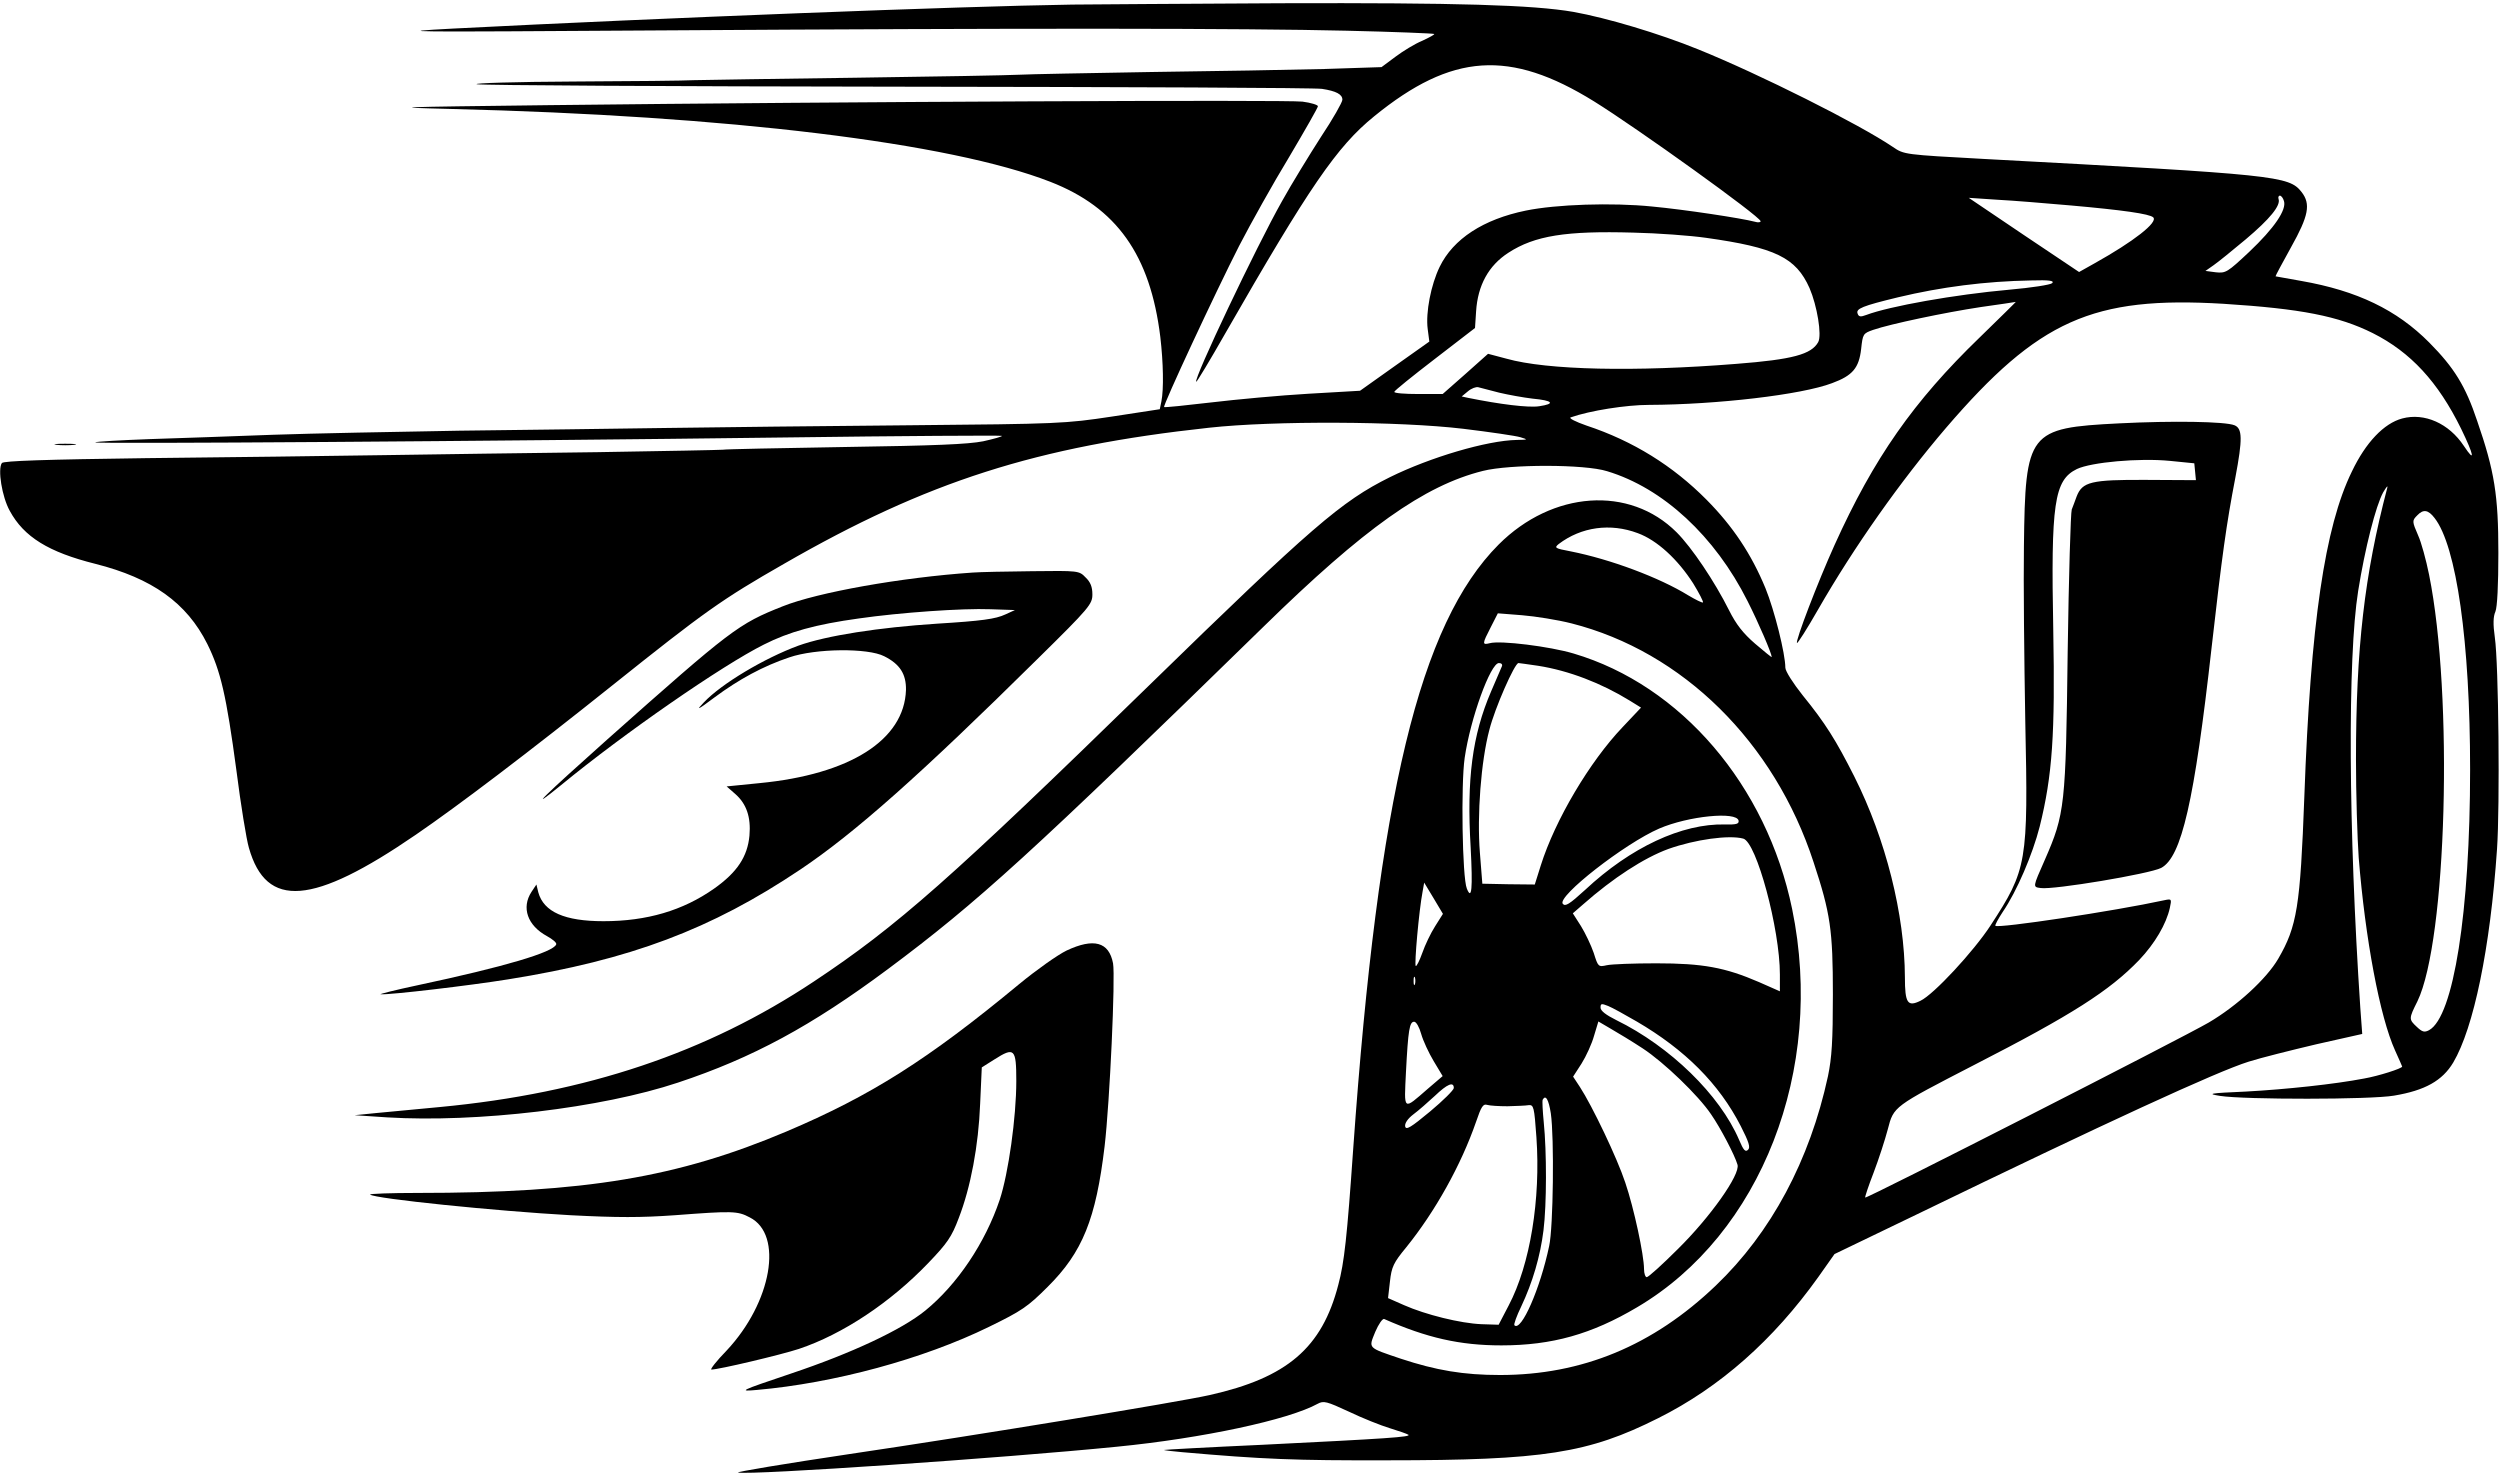 <?xml version="1.0" standalone="no"?>
<!DOCTYPE svg PUBLIC "-//W3C//DTD SVG 20010904//EN"
 "http://www.w3.org/TR/2001/REC-SVG-20010904/DTD/svg10.dtd">
<svg version="1.0" xmlns="http://www.w3.org/2000/svg"
 width="920pt" height="542pt" viewBox="0 0 920 542"
 preserveAspectRatio="xMidYMid meet">

<g transform="translate(0,542) scale(0.1,-0.1)"
fill="#000000" stroke="none">
<path d="M3940 5403 c-401 -6 -1507 -49 -2270 -88 -244 -13 -185 -13 740 -7
1387 9 2168 8 2545 -1 176 -4 321 -10 323 -12 2 -2 -18 -13 -44 -25 -27 -11
-71 -38 -99 -59 l-51 -38 -214 -7 c-118 -3 -404 -8 -635 -11 -231 -4 -449 -8
-485 -10 -36 -2 -306 -7 -600 -11 -294 -4 -562 -8 -595 -9 -33 -2 -233 -4
-445 -5 -212 -1 -371 -6 -355 -10 17 -4 714 -8 1550 -9 835 -1 1537 -4 1560
-8 52 -8 75 -20 75 -40 0 -9 -35 -71 -79 -137 -43 -67 -108 -173 -143 -236
-96 -170 -326 -655 -316 -665 2 -2 50 78 107 178 309 539 411 688 548 799 286
233 499 247 809 55 158 -98 612 -424 613 -441 1 -4 -9 -6 -21 -2 -49 13 -260
45 -378 56 -148 15 -353 8 -465 -15 -156 -32 -267 -104 -317 -207 -32 -66 -52
-168 -44 -229 l6 -46 -127 -90 -128 -91 -190 -11 c-104 -6 -266 -21 -358 -32
-93 -11 -171 -19 -173 -17 -5 6 188 420 276 593 43 83 125 230 184 327 58 98
106 182 106 187 0 5 -26 13 -57 17 -60 7 -1678 0 -2773 -13 -574 -7 -603 -8
-360 -14 1022 -25 1835 -124 2205 -268 244 -95 368 -269 405 -571 11 -94 13
-192 4 -237 l-6 -29 -176 -27 c-172 -26 -194 -27 -742 -32 -311 -3 -716 -7
-900 -10 -184 -3 -526 -7 -760 -10 -234 -4 -542 -10 -685 -15 -143 -5 -348
-13 -455 -16 -107 -4 -197 -9 -200 -12 -6 -6 1445 4 2534 18 439 6 801 8 803
6 3 -2 -28 -11 -69 -20 -56 -11 -176 -16 -508 -21 -239 -4 -441 -8 -450 -10
-8 -1 -215 -5 -460 -9 -245 -3 -600 -8 -790 -11 -190 -3 -581 -8 -870 -11
-374 -5 -527 -10 -533 -18 -16 -22 0 -124 29 -176 52 -96 143 -152 315 -195
209 -53 336 -143 412 -295 49 -99 70 -189 107 -465 16 -126 37 -255 46 -285
64 -226 235 -212 614 48 155 106 416 304 725 551 338 270 401 315 630 446 526
303 929 432 1565 501 239 26 700 24 935 -4 99 -12 194 -26 210 -31 29 -9 29
-9 -13 -10 -110 -2 -319 -64 -467 -137 -179 -89 -287 -182 -885 -765 -730
-712 -929 -888 -1235 -1091 -394 -262 -837 -411 -1377 -462 -84 -8 -189 -18
-233 -22 l-80 -8 120 -8 c330 -20 788 34 1070 128 274 91 491 208 773 418 329
245 530 428 1382 1260 370 362 591 519 807 573 99 25 375 25 457 -1 206 -62
397 -239 517 -478 41 -81 89 -193 89 -206 0 -2 -27 20 -61 49 -44 38 -70 71
-96 123 -53 106 -137 231 -193 287 -173 173 -457 153 -655 -45 -291 -292 -443
-923 -535 -2221 -23 -330 -33 -421 -55 -503 -60 -232 -188 -342 -474 -406
-116 -26 -852 -147 -1325 -217 -235 -35 -420 -66 -410 -68 50 -10 973 53 1394
95 315 31 632 99 739 158 22 12 33 9 115 -29 50 -24 118 -51 151 -61 33 -10
64 -21 68 -24 10 -8 -74 -14 -540 -37 -199 -9 -361 -18 -360 -19 1 -1 31 -5
67 -8 296 -26 416 -31 755 -30 577 0 740 26 997 155 228 114 424 288 589 519
l60 85 303 146 c697 338 1103 525 1221 562 44 14 156 42 249 64 l169 38 -7 95
c-44 661 -47 1290 -8 1535 25 157 65 314 92 363 12 20 18 28 15 16 -84 -320
-115 -590 -115 -999 0 -128 5 -290 10 -361 24 -299 78 -587 134 -710 14 -31
26 -58 26 -59 0 -7 -88 -35 -140 -44 -109 -21 -288 -40 -435 -48 -136 -6 -145
-8 -95 -16 89 -14 554 -14 640 1 114 19 178 55 218 122 75 127 136 419 161
785 11 158 6 683 -8 779 -7 49 -6 77 2 95 7 16 11 99 11 216 0 212 -14 301
-78 486 -43 129 -85 196 -176 288 -120 121 -266 191 -471 227 -52 9 -94 17
-95 17 -1 1 25 49 57 107 65 116 73 159 39 203 -47 60 -89 64 -1169 122 -293
16 -294 16 -335 44 -124 84 -491 268 -716 359 -145 59 -337 116 -459 138 -150
26 -429 34 -1076 32 -346 -2 -695 -4 -775 -5z m4465 -723 c10 -32 -35 -99
-128 -187 -80 -75 -86 -79 -123 -75 l-38 5 30 21 c16 11 69 54 118 95 89 75
130 125 121 149 -2 6 0 12 5 12 5 0 12 -9 15 -20z m-785 -16 c191 -17 291 -31
304 -44 18 -18 -71 -88 -216 -169 l-57 -32 -203 136 -203 137 105 -7 c58 -3
179 -13 270 -21z m-1343 -119 c257 -36 332 -73 382 -185 28 -65 46 -173 32
-199 -25 -45 -94 -64 -301 -80 -374 -30 -697 -23 -846 19 l-68 18 -83 -74 -84
-74 -89 0 c-50 0 -90 3 -89 8 0 4 67 58 149 121 l148 114 4 61 c6 96 46 169
119 216 97 63 212 81 459 74 91 -2 211 -11 267 -19z m1275 -167 c-6 -6 -77
-17 -157 -24 -202 -18 -442 -61 -527 -93 -21 -8 -28 -7 -32 5 -7 18 17 28 149
60 159 38 321 59 490 62 67 2 86 -1 77 -10z m-267 -200 c-243 -235 -389 -443
-534 -764 -61 -135 -145 -354 -138 -360 2 -3 37 52 77 122 133 232 305 475
471 669 341 397 540 486 1022 457 284 -18 423 -45 549 -108 139 -70 240 -179
325 -352 48 -99 53 -128 10 -63 -55 83 -145 123 -227 101 -67 -18 -134 -88
-185 -195 -100 -204 -152 -560 -175 -1195 -15 -407 -27 -479 -96 -598 -43 -74
-152 -174 -256 -235 -94 -55 -1259 -649 -1264 -644 -2 1 12 43 31 92 19 50 42
121 52 159 22 85 20 83 318 237 361 185 498 273 607 386 58 61 100 133 113
192 7 33 7 34 -21 28 -184 -40 -610 -104 -621 -94 -2 3 10 25 27 51 52 76 110
212 136 314 47 189 57 341 50 722 -9 468 3 553 87 594 53 25 228 41 342 30
l90 -9 3 -31 3 -31 -183 1 c-203 1 -235 -7 -256 -61 -5 -15 -14 -37 -18 -48
-4 -11 -11 -247 -15 -525 -7 -565 -10 -595 -84 -764 -45 -102 -45 -100 -15
-104 47 -7 400 52 443 74 75 40 122 243 186 814 38 335 54 451 87 622 27 143
26 181 -3 193 -34 14 -229 17 -425 7 -334 -17 -345 -30 -350 -452 -2 -129 1
-419 5 -645 11 -520 7 -544 -128 -751 -62 -95 -209 -254 -258 -277 -47 -23
-57 -9 -57 87 -1 231 -70 507 -186 738 -67 133 -107 197 -190 299 -35 44 -64
89 -64 102 0 51 -40 211 -73 292 -52 126 -120 228 -217 326 -124 125 -270 216
-442 273 -40 14 -66 27 -58 30 71 25 205 46 288 46 249 1 561 37 674 80 76 28
99 56 107 126 6 55 7 57 44 70 64 22 264 64 396 84 69 10 127 18 129 19 2 1
-58 -58 -133 -131z m-1768 -203 c34 -8 89 -18 123 -22 75 -7 85 -19 24 -28
-39 -6 -144 7 -262 31 l-23 5 23 19 c13 11 30 17 38 15 8 -2 43 -11 77 -20z
m3442 -461 c81 -103 131 -457 131 -926 0 -524 -61 -910 -151 -959 -17 -9 -25
-7 -45 12 -30 28 -30 30 2 94 108 223 133 1125 43 1570 -11 55 -29 120 -40
144 -23 53 -23 55 -3 75 22 23 40 20 63 -10z m-2932 -56 c71 -26 147 -96 204
-185 22 -36 38 -67 36 -70 -3 -2 -27 10 -54 26 -107 66 -287 133 -433 162 -58
11 -61 13 -44 27 83 63 190 78 291 40z m-244 -332 c409 -104 747 -437 891
-879 62 -188 71 -249 71 -487 0 -171 -4 -232 -18 -300 -67 -310 -209 -576
-413 -771 -231 -221 -492 -329 -794 -329 -134 0 -235 17 -365 60 -124 42 -119
37 -94 99 12 28 27 50 33 47 156 -69 278 -97 431 -97 186 0 332 41 499 140
457 269 693 875 571 1466 -94 455 -409 823 -804 940 -87 26 -270 49 -309 38
-28 -7 -28 -3 4 59 l26 51 89 -7 c49 -4 131 -17 182 -30z m-256 -158 c-3 -7
-21 -49 -40 -93 -69 -161 -90 -322 -75 -573 8 -153 4 -197 -14 -152 -17 40
-22 385 -8 481 21 145 95 349 126 349 9 0 14 -5 11 -12z m133 2 c114 -18 233
-64 337 -128 l42 -26 -68 -72 c-121 -127 -248 -341 -301 -509 l-22 -70 -97 1
-96 2 -9 114 c-11 137 4 337 35 453 20 79 93 245 107 245 4 0 36 -5 72 -10z
m738 -570 c2 -12 -8 -15 -50 -14 -158 4 -347 -84 -515 -241 -58 -53 -73 -62
-82 -51 -22 27 228 222 355 277 107 46 285 64 292 29z m17 -66 c49 -13 135
-333 135 -500 l0 -62 -77 34 c-125 54 -207 69 -378 69 -82 0 -164 -3 -182 -7
-31 -7 -32 -6 -48 45 -10 29 -31 73 -47 99 l-30 47 38 33 c110 97 224 171 314
204 99 35 223 52 275 38z m-1134 -323 c-16 -25 -37 -69 -47 -98 -10 -28 -21
-50 -24 -48 -6 4 12 206 25 273 l6 34 35 -58 34 -57 -29 -46z m-74 -213 c-3
-7 -5 -2 -5 12 0 14 2 19 5 13 2 -7 2 -19 0 -25z m816 -137 c178 -104 303
-229 383 -385 30 -59 36 -78 27 -87 -10 -10 -17 -2 -33 36 -71 166 -254 344
-452 441 -38 19 -58 34 -58 46 0 15 3 16 28 6 15 -6 62 -32 105 -57z m-793
-46 c7 -25 28 -70 46 -100 l33 -55 -55 -47 c-92 -80 -87 -83 -80 63 8 154 13
184 30 184 8 0 19 -20 26 -45z m815 -53 c78 -51 205 -173 252 -243 34 -49 87
-150 97 -185 11 -36 -101 -194 -220 -311 -57 -57 -108 -103 -114 -103 -5 0
-10 13 -10 30 0 51 -37 224 -69 318 -30 91 -122 283 -167 352 l-25 38 31 48
c17 27 38 73 46 102 l16 53 46 -27 c26 -15 79 -47 117 -72z m-695 -146 c0 -7
-39 -46 -87 -86 -71 -59 -89 -70 -92 -55 -2 11 9 28 30 44 19 14 54 45 79 68
46 44 70 54 70 29z m357 -93 c13 -90 9 -420 -6 -488 -33 -157 -103 -317 -128
-292 -3 3 8 34 25 69 42 89 70 184 82 280 12 96 12 290 1 398 -4 41 -6 78 -4
83 11 20 22 1 30 -50z m-159 26 c31 1 66 2 77 4 19 2 21 -6 29 -118 16 -228
-23 -469 -102 -619 l-37 -71 -63 2 c-77 3 -206 35 -285 70 l-59 26 7 61 c6 54
13 69 60 126 106 131 202 303 257 462 19 56 26 67 41 62 10 -3 44 -5 75 -5z"/>
<path d="M208 3783 c17 -2 47 -2 65 0 17 2 3 4 -33 4 -36 0 -50 -2 -32 -4z"/>
<path d="M3580 3313 c-264 -18 -571 -73 -699 -124 -164 -65 -189 -84 -646
-490 -231 -206 -305 -278 -170 -168 231 190 592 440 746 517 93 47 190 74 349
96 153 22 381 38 485 34 l90 -3 -35 -16 c-36 -17 -88 -24 -250 -34 -216 -14
-409 -44 -512 -81 -125 -46 -283 -140 -348 -209 -30 -31 -24 -29 40 19 89 66
179 115 275 147 96 33 289 35 349 4 58 -29 81 -66 80 -124 -6 -184 -206 -311
-540 -343 l-120 -12 32 -28 c41 -36 58 -85 52 -153 -7 -77 -45 -135 -130 -195
-115 -81 -248 -120 -407 -120 -143 0 -220 34 -240 106 l-7 29 -18 -27 c-38
-58 -15 -124 57 -163 20 -11 36 -24 34 -30 -9 -29 -192 -83 -507 -150 -85 -18
-148 -34 -139 -34 38 -2 326 32 469 55 450 72 747 184 1075 404 200 134 441
348 873 775 193 190 202 202 202 238 0 27 -7 45 -25 62 -24 25 -26 25 -197 23
-95 -1 -193 -3 -218 -5z"/>
<path d="M3925 1922 c-33 -16 -112 -72 -175 -124 -336 -278 -545 -410 -856
-542 -400 -169 -740 -226 -1358 -226 -99 0 -177 -3 -174 -6 15 -15 466 -61
737 -76 174 -9 259 -9 385 0 211 16 230 16 275 -8 125 -63 81 -313 -85 -490
-37 -38 -62 -70 -56 -70 27 0 255 54 322 76 161 54 336 170 476 316 70 73 86
96 112 165 44 113 73 267 79 422 l6 133 46 29 c74 47 81 41 81 -79 0 -134 -29
-340 -61 -437 -53 -158 -156 -312 -274 -408 -86 -70 -271 -157 -495 -232 -190
-64 -193 -66 -125 -60 285 25 613 114 854 232 121 59 143 74 216 147 129 128
178 250 210 518 19 162 40 623 31 673 -15 79 -71 94 -171 47z"/>
</g>
</svg>
